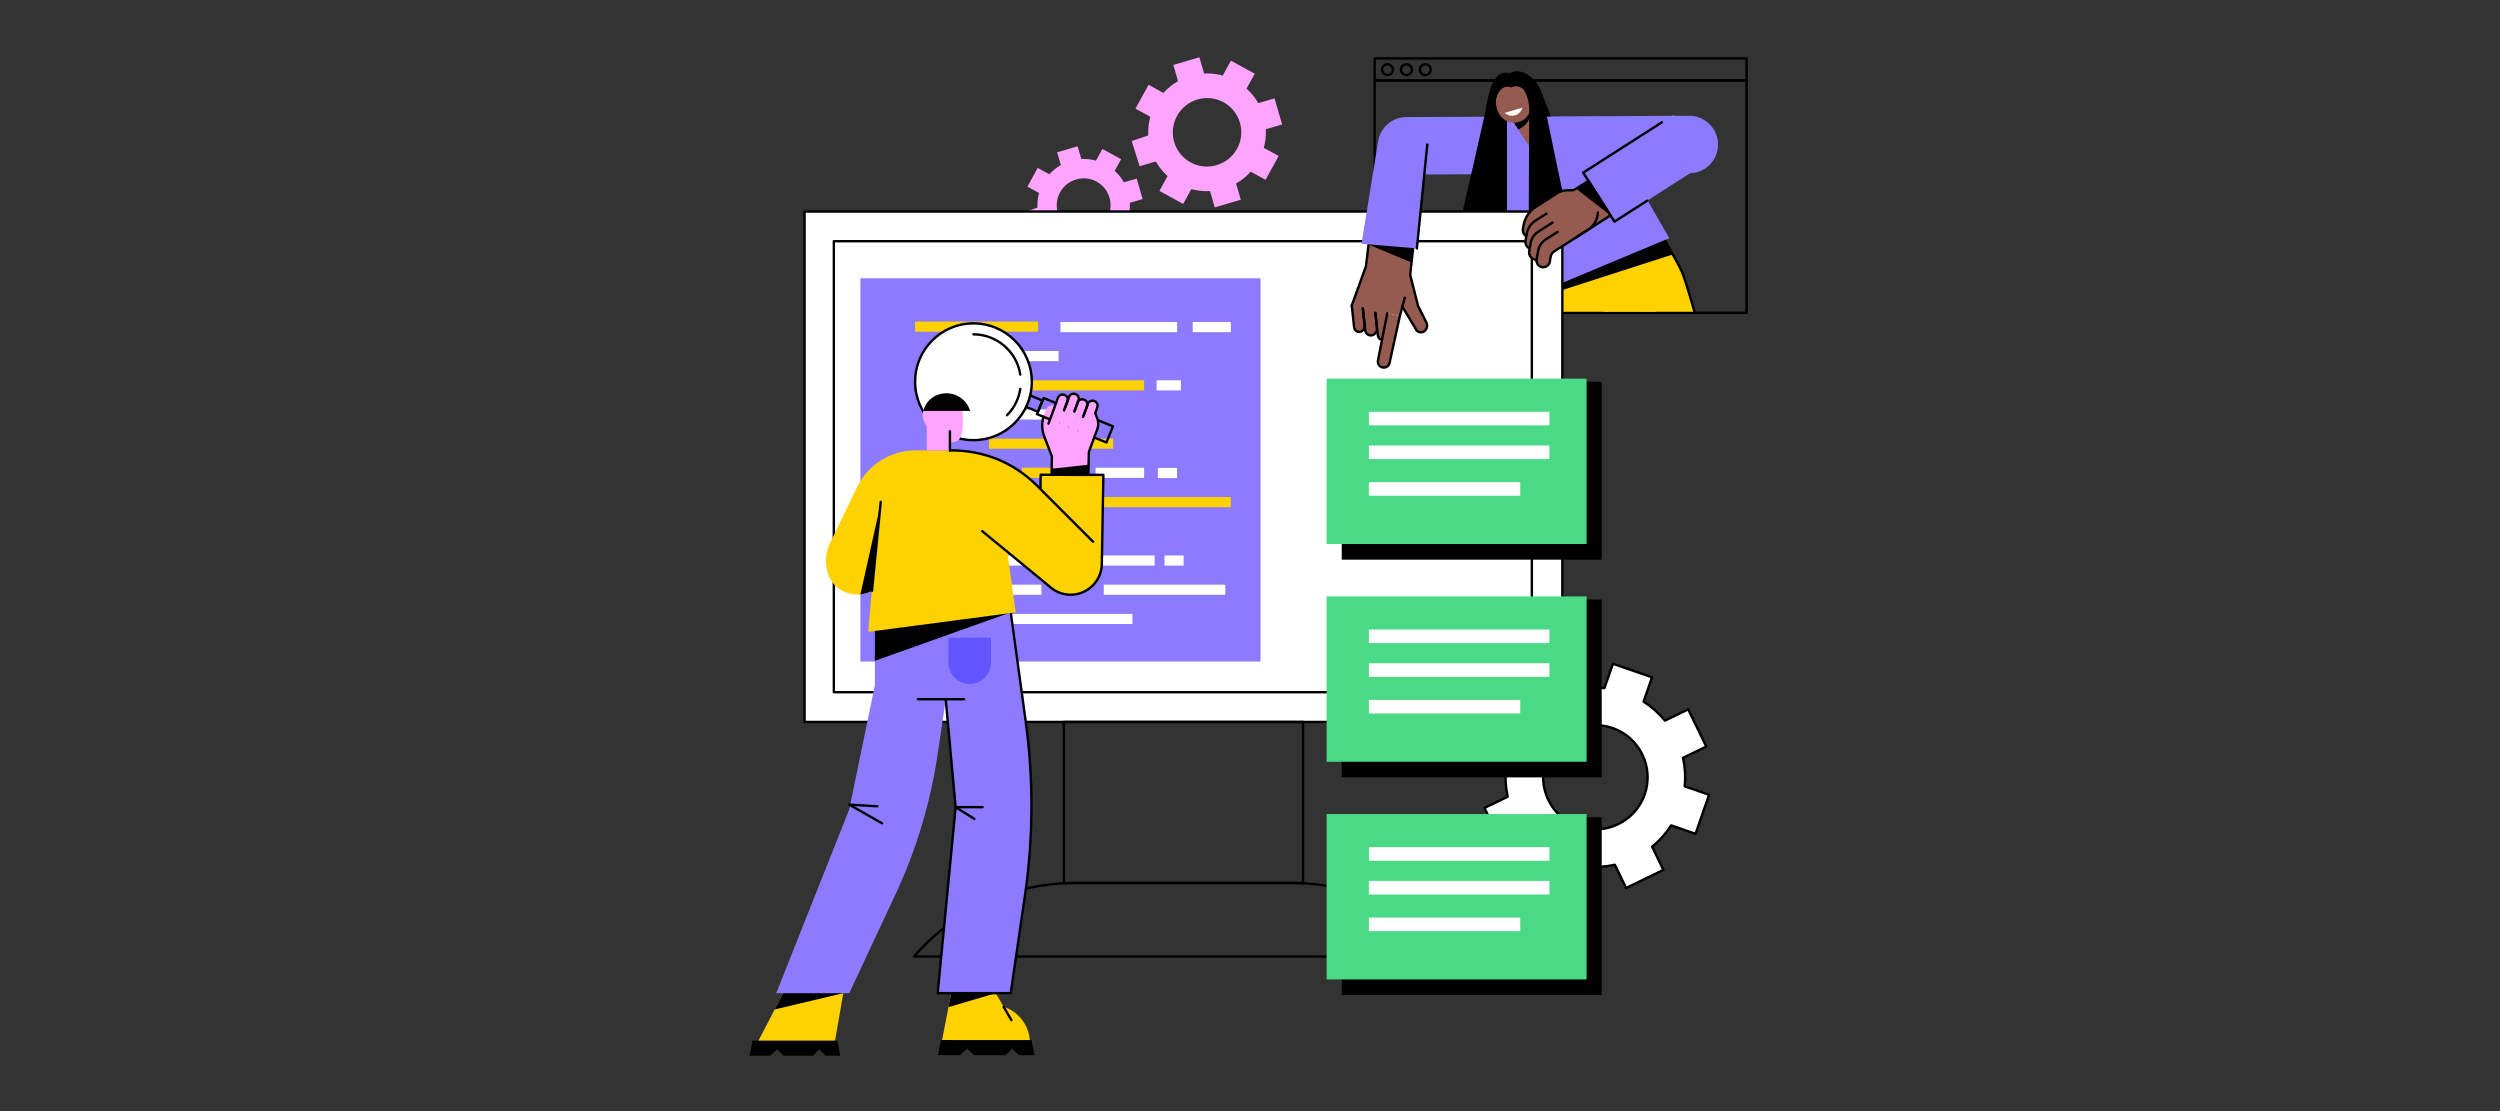 <svg xmlns="http://www.w3.org/2000/svg" xmlns:xlink="http://www.w3.org/1999/xlink" width="450" zoomAndPan="magnify" viewBox="0 0 337.5 150" height="200" preserveAspectRatio="xMidYMid meet" version="1.0"><rect x="0" y="0" width="337.5" height="150" fill="#333333" stroke="none"/><defs><clipPath id="b7e1afc561"><path d="M 152 7.719 L 174 7.719 L 174 28 L 152 28 Z M 152 7.719 " clip-rule="nonzero"/></clipPath><clipPath id="e697823e5e"><path d="M 185 7.719 L 235.977 7.719 L 235.977 12 L 185 12 Z M 185 7.719 " clip-rule="nonzero"/></clipPath><clipPath id="8f65997eb8"><path d="M 185 10 L 235.977 10 L 235.977 43 L 185 43 Z M 185 10 " clip-rule="nonzero"/></clipPath><clipPath id="989f7a7909"><path d="M 101.176 140 L 114 140 L 114 142.516 L 101.176 142.516 Z M 101.176 140 " clip-rule="nonzero"/></clipPath><clipPath id="f899e95982"><path d="M 126 140 L 140 140 L 140 142.516 L 126 142.516 Z M 126 140 " clip-rule="nonzero"/></clipPath></defs><path fill="#fda4ff" d="M 147.309 31.195 C 145.379 31.758 143.363 30.656 142.805 28.73 C 142.246 26.805 143.352 24.785 145.281 24.223 C 147.207 23.656 149.223 24.758 149.781 26.684 C 150.344 28.609 149.234 30.629 147.309 31.195 Z M 154.258 26.875 L 153.453 24.109 L 151.727 24.613 C 151.395 24.027 150.973 23.504 150.484 23.066 L 151.348 21.488 L 148.824 20.109 L 147.957 21.684 C 147.324 21.512 146.656 21.434 145.98 21.469 L 145.48 19.746 L 142.711 20.559 L 143.215 22.281 C 142.625 22.617 142.102 23.039 141.66 23.527 L 140.086 22.668 L 138.699 25.195 L 140.273 26.059 C 140.098 26.691 140.02 27.359 140.055 28.035 L 138.297 28.629 L 139.133 31.305 L 140.859 30.801 C 141.191 31.391 141.613 31.91 142.102 32.348 L 141.238 33.926 L 143.762 35.309 L 144.629 33.73 C 145.262 33.906 145.93 33.98 146.605 33.945 L 147.109 35.668 L 149.875 34.855 L 149.375 33.133 C 149.965 32.801 150.484 32.375 150.926 31.887 L 152.5 32.746 L 153.887 30.219 L 152.312 29.355 C 152.492 28.723 152.566 28.055 152.531 27.379 L 154.258 26.875 " fill-opacity="1" fill-rule="nonzero"/><g clip-path="url(#b7e1afc561)"><path fill="#fda4ff" d="M 164.242 22.297 C 161.789 23.016 159.227 21.613 158.512 19.164 C 157.801 16.715 159.211 14.145 161.664 13.426 C 164.113 12.707 166.68 14.113 167.391 16.562 C 168.105 19.012 166.695 21.578 164.242 22.297 Z M 173.086 16.801 L 172.062 13.285 L 169.867 13.926 C 169.441 13.18 168.906 12.516 168.285 11.957 L 169.387 9.949 L 166.172 8.191 L 165.07 10.199 C 164.266 9.977 163.414 9.879 162.555 9.926 L 161.918 7.734 L 158.395 8.766 L 159.035 10.957 C 158.285 11.383 157.621 11.922 157.059 12.547 L 155.055 11.449 L 153.289 14.668 L 155.293 15.762 C 155.07 16.57 154.973 17.418 155.016 18.281 L 152.781 19.039 L 153.844 22.441 L 156.039 21.797 C 156.461 22.547 157 23.207 157.621 23.77 L 156.52 25.773 L 159.73 27.531 L 160.832 25.527 C 161.641 25.746 162.488 25.844 163.352 25.797 L 163.988 27.992 L 167.508 26.961 L 166.871 24.766 C 167.621 24.34 168.285 23.801 168.848 23.18 L 170.852 24.273 L 172.617 21.059 L 170.613 19.961 C 170.836 19.156 170.934 18.305 170.891 17.445 L 173.086 16.801 " fill-opacity="1" fill-rule="nonzero"/></g><g clip-path="url(#e697823e5e)"><path fill="#000000" d="M 185.746 10.699 L 235.625 10.699 L 235.625 8.043 L 185.746 8.043 Z M 235.789 11.023 L 185.582 11.023 C 185.492 11.023 185.418 10.953 185.418 10.863 L 185.418 7.879 C 185.418 7.789 185.492 7.719 185.582 7.719 L 235.789 7.719 C 235.879 7.719 235.953 7.789 235.953 7.879 L 235.953 10.863 C 235.953 10.953 235.879 11.023 235.789 11.023 " fill-opacity="1" fill-rule="nonzero"/></g><g clip-path="url(#8f65997eb8)"><path fill="#000000" d="M 185.746 42.07 L 235.625 42.07 L 235.625 11.023 L 185.746 11.023 Z M 235.789 42.395 L 185.582 42.395 C 185.492 42.395 185.418 42.32 185.418 42.23 L 185.418 10.863 C 185.418 10.773 185.492 10.699 185.582 10.699 L 235.789 10.699 C 235.879 10.699 235.953 10.773 235.953 10.863 L 235.953 42.23 C 235.953 42.32 235.879 42.395 235.789 42.395 " fill-opacity="1" fill-rule="nonzero"/></g><path fill="#000000" d="M 187.312 8.844 C 187 8.844 186.742 9.094 186.742 9.402 C 186.742 9.711 187 9.965 187.312 9.965 C 187.629 9.965 187.887 9.711 187.887 9.402 C 187.887 9.094 187.629 8.844 187.312 8.844 Z M 187.312 10.289 C 186.82 10.289 186.418 9.891 186.418 9.402 C 186.418 8.918 186.82 8.52 187.312 8.52 C 187.809 8.52 188.211 8.918 188.211 9.402 C 188.211 9.891 187.809 10.289 187.312 10.289 " fill-opacity="1" fill-rule="nonzero"/><path fill="#000000" d="M 189.867 8.844 C 189.551 8.844 189.293 9.094 189.293 9.402 C 189.293 9.711 189.551 9.965 189.867 9.965 C 190.18 9.965 190.438 9.711 190.438 9.402 C 190.438 9.094 190.18 8.844 189.867 8.844 Z M 189.867 10.289 C 189.371 10.289 188.969 9.891 188.969 9.402 C 188.969 8.918 189.371 8.52 189.867 8.52 C 190.359 8.52 190.762 8.918 190.762 9.402 C 190.762 9.891 190.359 10.289 189.867 10.289 " fill-opacity="1" fill-rule="nonzero"/><path fill="#000000" d="M 192.418 8.844 C 192.102 8.844 191.844 9.094 191.844 9.402 C 191.844 9.711 192.102 9.965 192.418 9.965 C 192.73 9.965 192.988 9.711 192.988 9.402 C 192.988 9.094 192.73 8.844 192.418 8.844 Z M 192.418 10.289 C 191.922 10.289 191.52 9.891 191.52 9.402 C 191.52 8.918 191.922 8.52 192.418 8.52 C 192.91 8.52 193.312 8.918 193.312 9.402 C 193.312 9.891 192.91 10.289 192.418 10.289 " fill-opacity="1" fill-rule="nonzero"/><path fill="#fed101" d="M 214.496 35.051 L 216.469 42.078 L 228.801 42.082 L 227.32 37.176 L 227.324 37.176 L 223.832 30.852 L 214.496 35.051 " fill-opacity="1" fill-rule="nonzero"/><path fill="#000000" d="M 228.801 42.395 C 228.73 42.395 228.664 42.348 228.645 42.273 C 228.633 42.23 227.363 37.789 226.914 36.77 C 226.246 35.266 223.719 30.98 223.691 30.938 C 223.645 30.859 223.672 30.758 223.75 30.715 C 223.828 30.668 223.926 30.691 223.973 30.77 C 224.074 30.949 226.539 35.117 227.211 36.637 C 227.672 37.676 228.906 42.004 228.957 42.188 C 228.984 42.273 228.934 42.363 228.848 42.387 C 228.832 42.391 228.816 42.395 228.801 42.395 " fill-opacity="1" fill-rule="nonzero"/><path fill="#fed101" d="M 223.602 42.082 L 220.277 32.621 L 210.914 36.285 L 210.953 42.082 L 223.602 42.082 " fill-opacity="1" fill-rule="nonzero"/><path fill="#020202" d="M 210.914 39.156 L 225.836 34.348 L 223.91 30.949 L 210.078 36.562 L 210.914 39.156 " fill-opacity="1" fill-rule="nonzero"/><path fill="#8c7bff" d="M 228.039 15.629 L 189.859 15.805 C 187.719 15.816 185.988 17.562 186 19.707 C 186.008 21.848 187.75 23.578 189.895 23.566 L 199.766 23.523 L 209.508 38.77 L 225.352 32.152 L 220.328 23.426 L 228.07 23.391 C 230.211 23.379 231.941 21.633 231.934 19.492 C 231.922 17.348 230.18 15.621 228.039 15.629 " fill-opacity="1" fill-rule="nonzero"/><path fill="#000000" d="M 200.891 28.492 L 203.445 28.492 L 203.445 14.371 L 201.398 12.309 L 200.891 28.492 " fill-opacity="1" fill-rule="nonzero"/><path fill="#955b50" d="M 208.199 17.145 L 206.52 19.898 L 203.656 15.418 L 206.098 13.855 L 208.199 17.145 " fill-opacity="1" fill-rule="nonzero"/><path fill="#000000" d="M 206.691 14.781 L 206.098 13.855 L 203.656 15.418 L 204.961 17.465 C 205.211 17.367 205.688 17.141 206.086 16.652 C 206.707 15.887 206.699 15.02 206.691 14.781 " fill-opacity="1" fill-rule="nonzero"/><path fill="#955b50" d="M 206.289 12.457 C 207.082 13.695 206.801 15.52 205.539 16.258 C 204.391 16.93 202.891 16.48 202.258 15.152 C 201.668 13.914 201.926 12.371 202.973 11.652 C 204.07 10.898 205.496 11.215 206.289 12.457 " fill-opacity="1" fill-rule="nonzero"/><path fill="#ffffff" d="M 205.527 14.535 C 205.449 14.828 205.277 15.102 205.02 15.309 C 204.445 15.766 203.637 15.719 203.113 15.238 L 205.527 14.535 " fill-opacity="1" fill-rule="nonzero"/><path fill="#000000" d="M 203.984 11.812 C 203.984 11.812 200.242 9.793 201.984 23.105 L 202.758 28.551 L 197.453 28.551 C 197.453 28.551 200.199 16.664 200.398 15.676 C 200.969 12.871 201.266 9.305 203.789 9.879 L 203.984 11.812 " fill-opacity="1" fill-rule="nonzero"/><path fill="#000000" d="M 206.379 28.551 L 211.5 28.551 C 211.5 28.551 208.551 14.52 208.352 13.379 C 208.16 12.277 207.594 11.141 206.703 10.418 C 206.207 10.016 205.051 9.199 203.789 9.879 L 203.984 11.812 C 203.984 11.812 204.824 11.297 205.641 12.043 C 206.582 13.289 206.445 15.176 206.445 15.176 L 206.379 28.551 " fill-opacity="1" fill-rule="nonzero"/><path fill="#000000" d="M 208.152 12.594 L 209.371 15.715 L 208.453 15.73 L 208.152 12.594 " fill-opacity="1" fill-rule="nonzero"/><path fill="#ffffff" d="M 210.918 97.461 L 108.613 97.461 L 108.613 28.551 L 210.918 28.551 L 210.918 97.461 " fill-opacity="1" fill-rule="nonzero"/><path fill="#000000" d="M 108.777 97.297 L 210.754 97.297 L 210.754 28.715 L 108.777 28.715 Z M 210.914 97.621 L 108.613 97.621 C 108.523 97.621 108.449 97.551 108.449 97.461 L 108.449 28.551 C 108.449 28.461 108.523 28.391 108.613 28.391 L 210.914 28.391 C 211.008 28.391 211.078 28.461 211.078 28.551 L 211.078 97.461 C 211.078 97.551 211.008 97.621 210.914 97.621 " fill-opacity="1" fill-rule="nonzero"/><path fill="#ffffff" d="M 112.57 32.566 L 112.57 93.445 L 206.797 93.445 L 206.797 32.566 L 112.57 32.566 " fill-opacity="1" fill-rule="nonzero"/><path fill="#000000" d="M 112.73 93.285 L 206.637 93.285 L 206.637 32.727 L 112.73 32.727 Z M 206.797 93.609 L 112.57 93.609 C 112.48 93.609 112.406 93.535 112.406 93.445 L 112.406 32.566 C 112.406 32.477 112.48 32.402 112.57 32.402 L 206.797 32.402 C 206.887 32.402 206.961 32.477 206.961 32.566 L 206.961 93.445 C 206.961 93.535 206.887 93.609 206.797 93.609 " fill-opacity="1" fill-rule="nonzero"/><path fill="#000000" d="M 143.785 119.047 L 175.746 119.047 L 175.746 97.621 L 143.785 97.621 Z M 175.91 119.371 L 143.621 119.371 C 143.531 119.371 143.457 119.297 143.457 119.207 L 143.457 97.461 C 143.457 97.371 143.531 97.297 143.621 97.297 L 175.91 97.297 C 176 97.297 176.07 97.371 176.07 97.461 L 176.07 119.207 C 176.07 119.297 176 119.371 175.91 119.371 " fill-opacity="1" fill-rule="nonzero"/><path fill="#000000" d="M 123.75 128.965 L 195.781 128.965 L 195.242 128.387 C 189.93 122.656 182.398 119.371 174.586 119.371 L 144.941 119.371 C 137.129 119.371 129.602 122.656 124.285 128.387 Z M 196.152 129.289 L 123.375 129.289 C 123.312 129.289 123.254 129.254 123.227 129.195 C 123.199 129.133 123.211 129.066 123.258 129.016 L 124.047 128.164 C 129.422 122.367 137.039 119.047 144.941 119.047 L 174.586 119.047 C 182.488 119.047 190.105 122.367 195.48 128.164 L 196.273 129.016 C 196.316 129.066 196.328 129.133 196.301 129.195 C 196.277 129.254 196.219 129.289 196.152 129.289 " fill-opacity="1" fill-rule="nonzero"/><path fill="#8c7bff" d="M 170.172 89.309 L 170.172 37.57 L 116.152 37.57 L 116.152 89.309 L 170.172 89.309 " fill-opacity="1" fill-rule="nonzero"/><path fill="#ffffff" d="M 145.988 56.641 L 127.164 56.641 L 127.164 55.273 L 145.988 55.273 L 145.988 56.641 " fill-opacity="1" fill-rule="nonzero"/><path fill="#ffffff" d="M 135.883 48.754 L 127.164 48.754 L 127.164 47.387 L 135.883 47.387 L 135.883 48.754 " fill-opacity="1" fill-rule="nonzero"/><path fill="#ffffff" d="M 142.902 48.754 L 137.684 48.754 L 137.684 47.387 L 142.902 47.387 L 142.902 48.754 " fill-opacity="1" fill-rule="nonzero"/><path fill="#fed101" d="M 137.27 72.41 L 130.027 72.41 L 130.027 71.047 L 137.27 71.047 L 137.27 72.41 " fill-opacity="1" fill-rule="nonzero"/><path fill="#fed101" d="M 131.344 84.238 L 122.246 84.238 L 122.246 82.875 L 131.344 82.875 L 131.344 84.238 " fill-opacity="1" fill-rule="nonzero"/><path fill="#ffffff" d="M 152.875 84.238 L 132.875 84.238 L 132.875 82.875 L 152.875 82.875 L 152.875 84.238 " fill-opacity="1" fill-rule="nonzero"/><path fill="#fed101" d="M 166.164 68.469 L 148.367 68.469 L 148.367 67.102 L 166.164 67.102 L 166.164 68.469 " fill-opacity="1" fill-rule="nonzero"/><path fill="#ffffff" d="M 142.902 68.469 L 133.285 68.469 L 133.285 67.102 L 142.902 67.102 L 142.902 68.469 " fill-opacity="1" fill-rule="nonzero"/><path fill="#fed101" d="M 146.836 68.469 L 144.25 68.469 L 144.25 67.102 L 146.836 67.102 L 146.836 68.469 " fill-opacity="1" fill-rule="nonzero"/><path fill="#fed101" d="M 133.992 76.355 L 126.527 76.355 L 126.527 74.988 L 133.992 74.988 L 133.992 76.355 " fill-opacity="1" fill-rule="nonzero"/><path fill="#ffffff" d="M 155.875 76.355 L 147.414 76.355 L 147.414 74.988 L 155.875 74.988 L 155.875 76.355 " fill-opacity="1" fill-rule="nonzero"/><path fill="#ffffff" d="M 146.656 76.355 L 135.406 76.355 L 135.406 74.988 L 146.656 74.988 L 146.656 76.355 " fill-opacity="1" fill-rule="nonzero"/><path fill="#ffffff" d="M 159.793 76.355 L 157.211 76.355 L 157.211 74.988 L 159.793 74.988 L 159.793 76.355 " fill-opacity="1" fill-rule="nonzero"/><path fill="#ffffff" d="M 136.73 64.512 L 129.84 64.512 L 129.84 63.145 L 136.73 63.145 L 136.73 64.512 " fill-opacity="1" fill-rule="nonzero"/><path fill="#fed101" d="M 146.391 64.512 L 137.945 64.512 L 137.945 63.145 L 146.391 63.145 L 146.391 64.512 " fill-opacity="1" fill-rule="nonzero"/><path fill="#ffffff" d="M 154.457 64.512 L 147.906 64.512 L 147.906 63.145 L 154.457 63.145 L 154.457 64.512 " fill-opacity="1" fill-rule="nonzero"/><path fill="#ffffff" d="M 158.898 64.539 L 156.312 64.539 L 156.312 63.172 L 158.898 63.172 L 158.898 64.539 " fill-opacity="1" fill-rule="nonzero"/><path fill="#fed101" d="M 150.27 60.582 L 133.516 60.582 L 133.516 59.215 L 150.27 59.215 L 150.27 60.582 " fill-opacity="1" fill-rule="nonzero"/><path fill="#fed101" d="M 140.148 44.777 L 123.535 44.777 L 123.535 43.41 L 140.148 43.41 L 140.148 44.777 " fill-opacity="1" fill-rule="nonzero"/><path fill="#ffffff" d="M 158.914 44.844 L 143.16 44.844 L 143.16 43.477 L 158.914 43.477 L 158.914 44.844 " fill-opacity="1" fill-rule="nonzero"/><path fill="#ffffff" d="M 166.164 44.844 L 161.016 44.844 L 161.016 43.477 L 166.164 43.477 L 166.164 44.844 " fill-opacity="1" fill-rule="nonzero"/><path fill="#ffffff" d="M 165.414 80.297 L 149.008 80.297 L 149.008 78.93 L 165.414 78.93 L 165.414 80.297 " fill-opacity="1" fill-rule="nonzero"/><path fill="#ffffff" d="M 140.59 80.297 L 130.211 80.297 L 130.211 78.93 L 140.59 78.93 L 140.59 80.297 " fill-opacity="1" fill-rule="nonzero"/><path fill="#ffffff" d="M 159.43 52.707 L 156.145 52.707 L 156.145 51.34 L 159.43 51.34 L 159.43 52.707 " fill-opacity="1" fill-rule="nonzero"/><path fill="#fed101" d="M 133.734 52.684 L 125.484 52.684 L 125.484 51.32 L 133.734 51.32 L 133.734 52.684 " fill-opacity="1" fill-rule="nonzero"/><path fill="#fed101" d="M 154.457 52.707 L 135.883 52.707 L 135.883 51.34 L 154.457 51.34 L 154.457 52.707 " fill-opacity="1" fill-rule="nonzero"/><path fill="#955b50" d="M 187.234 41.598 L 185.637 41.879 L 185.992 45.137 C 186.043 45.617 186.441 45.945 186.883 45.867 C 187.324 45.789 187.641 45.34 187.59 44.859 L 187.234 41.598 " fill-opacity="1" fill-rule="nonzero"/><path fill="#955b50" d="M 185.539 41.004 L 183.941 41.285 L 184.293 44.543 C 184.344 45.023 184.746 45.352 185.188 45.273 C 185.629 45.195 185.945 44.746 185.891 44.266 L 185.539 41.004 " fill-opacity="1" fill-rule="nonzero"/><path fill="#955b50" d="M 183.914 40.988 L 182.484 41.238 L 182.801 44.148 C 182.848 44.578 183.203 44.867 183.598 44.801 C 183.992 44.73 184.273 44.328 184.227 43.898 L 183.914 40.988 " fill-opacity="1" fill-rule="nonzero"/><path fill="#955b50" d="M 188.984 42.664 L 187.418 42.316 L 186.027 48.648 C 185.93 49.078 186.203 49.508 186.637 49.602 C 187.066 49.699 187.496 49.426 187.59 48.992 L 188.984 42.664 " fill-opacity="1" fill-rule="nonzero"/><path fill="#955b50" d="M 190.449 37.203 L 188.25 39.629 L 191.145 44.438 C 191.355 44.855 191.84 44.996 192.234 44.75 C 192.625 44.5 192.773 43.961 192.562 43.543 L 191.426 41.27 L 190.449 37.203 " fill-opacity="1" fill-rule="nonzero"/><path fill="#955b50" d="M 190.375 37.086 L 190.93 31.785 L 184.957 31.25 L 184.402 35.957 L 182.488 41.227 L 188.98 42.664 L 190.375 37.086 " fill-opacity="1" fill-rule="nonzero"/><path fill="#020202" d="M 190.93 31.785 L 184.957 31.25 L 184.676 32.984 L 190.559 35.445 L 190.93 31.785 " fill-opacity="1" fill-rule="nonzero"/><path fill="#000000" d="M 186.5 46 C 186.492 46 186.484 46 186.477 45.996 C 185.91 45.906 185.852 45.34 185.832 45.152 L 185.512 42.246 C 185.5 42.16 185.566 42.078 185.656 42.07 C 185.746 42.059 185.824 42.125 185.832 42.211 L 186.156 45.117 C 186.203 45.562 186.363 45.648 186.527 45.676 C 186.617 45.691 186.676 45.777 186.664 45.863 C 186.648 45.945 186.578 46 186.5 46 " fill-opacity="1" fill-rule="nonzero"/><path fill="#000000" d="M 185.059 45.445 C 184.863 45.445 184.68 45.383 184.52 45.266 C 184.305 45.102 184.164 44.848 184.133 44.562 L 183.82 41.656 C 183.812 41.566 183.875 41.488 183.965 41.477 C 184.055 41.469 184.133 41.531 184.145 41.621 L 184.453 44.527 C 184.477 44.723 184.57 44.898 184.715 45.004 C 184.844 45.102 185 45.141 185.16 45.113 C 185.516 45.051 185.773 44.68 185.73 44.281 L 185.512 42.25 C 185.5 42.16 185.566 42.078 185.652 42.07 C 185.742 42.059 185.824 42.125 185.832 42.215 L 186.055 44.246 C 186.113 44.809 185.738 45.344 185.215 45.434 C 185.16 45.441 185.109 45.445 185.059 45.445 " fill-opacity="1" fill-rule="nonzero"/><path fill="#000000" d="M 183.484 44.973 C 183.309 44.973 183.137 44.914 182.992 44.805 C 182.797 44.656 182.668 44.426 182.641 44.164 L 182.324 41.254 C 182.316 41.164 182.379 41.086 182.469 41.074 C 182.555 41.066 182.637 41.129 182.648 41.219 L 182.961 44.129 C 182.98 44.301 183.062 44.453 183.188 44.547 C 183.301 44.629 183.434 44.664 183.57 44.641 C 183.883 44.586 184.105 44.262 184.066 43.918 L 183.82 41.656 C 183.812 41.566 183.879 41.488 183.965 41.477 C 184.055 41.469 184.137 41.531 184.145 41.621 L 184.391 43.883 C 184.445 44.395 184.102 44.875 183.625 44.961 C 183.578 44.969 183.531 44.973 183.484 44.973 " fill-opacity="1" fill-rule="nonzero"/><path fill="#000000" d="M 186.809 49.785 C 186.738 49.785 186.668 49.777 186.602 49.762 C 186.352 49.707 186.133 49.555 185.996 49.34 C 185.859 49.121 185.812 48.863 185.867 48.613 L 187.125 42.258 C 187.141 42.168 187.227 42.113 187.312 42.129 C 187.402 42.145 187.461 42.23 187.441 42.32 L 186.184 48.68 C 186.148 48.852 186.18 49.02 186.27 49.164 C 186.363 49.309 186.504 49.406 186.672 49.441 C 187.016 49.52 187.355 49.301 187.43 48.957 L 188.824 42.629 C 188.844 42.539 188.93 42.484 189.016 42.504 C 189.105 42.523 189.16 42.609 189.141 42.695 L 187.75 49.027 C 187.648 49.477 187.25 49.785 186.809 49.785 " fill-opacity="1" fill-rule="nonzero"/><path fill="#000000" d="M 191.824 45.031 C 191.742 45.031 191.66 45.023 191.582 45 C 191.328 44.93 191.125 44.754 191 44.508 L 189.18 41.488 C 189.137 41.41 189.16 41.312 189.238 41.266 C 189.312 41.219 189.414 41.242 189.461 41.32 L 191.285 44.352 C 191.371 44.527 191.508 44.641 191.668 44.688 C 191.828 44.73 192 44.703 192.148 44.609 C 192.469 44.406 192.594 43.961 192.418 43.617 L 191.281 41.344 C 191.277 41.332 191.273 41.32 191.27 41.309 L 190.215 37.125 C 190.211 37.105 190.211 37.086 190.215 37.066 L 190.707 32.68 C 190.719 32.594 190.797 32.527 190.887 32.539 C 190.977 32.547 191.043 32.629 191.031 32.719 L 190.539 37.074 L 191.582 41.211 L 192.711 43.469 C 192.957 43.961 192.781 44.594 192.32 44.887 C 192.164 44.984 191.996 45.031 191.824 45.031 " fill-opacity="1" fill-rule="nonzero"/><path fill="#000000" d="M 188.98 42.824 C 188.969 42.824 188.953 42.824 188.941 42.82 C 188.852 42.797 188.801 42.707 188.824 42.621 L 189.488 40.152 C 189.512 40.066 189.602 40.016 189.688 40.039 C 189.773 40.062 189.824 40.152 189.801 40.238 L 189.137 42.703 C 189.117 42.777 189.055 42.824 188.98 42.824 " fill-opacity="1" fill-rule="nonzero"/><path fill="#000000" d="M 182.488 41.391 C 182.469 41.391 182.449 41.387 182.434 41.383 C 182.348 41.352 182.305 41.258 182.336 41.172 L 184.242 35.918 L 184.699 32.148 C 184.711 32.059 184.789 31.996 184.879 32.008 C 184.969 32.02 185.031 32.102 185.023 32.188 L 184.562 35.977 C 184.559 35.988 184.555 36 184.555 36.012 L 182.641 41.285 C 182.617 41.348 182.555 41.391 182.488 41.391 " fill-opacity="1" fill-rule="nonzero"/><path fill="#8c7bff" d="M 183.805 32.914 L 191.277 33.531 L 192.684 19.512 L 186.035 19.152 L 183.805 32.914 " fill-opacity="1" fill-rule="nonzero"/><path fill="#000000" d="M 191.281 33.695 C 191.273 33.695 191.27 33.695 191.262 33.691 C 191.176 33.684 191.109 33.605 191.117 33.516 L 192.523 19.496 C 192.531 19.406 192.613 19.344 192.703 19.352 C 192.789 19.359 192.855 19.438 192.848 19.527 L 191.441 33.547 C 191.434 33.633 191.363 33.695 191.281 33.695 " fill-opacity="1" fill-rule="nonzero"/><path fill="#8c7bff" d="M 230.117 22.133 L 217.949 29.918 L 213.73 23.309 L 225.895 15.523 L 230.117 22.133 " fill-opacity="1" fill-rule="nonzero"/><path fill="#000000" d="M 217.949 30.078 C 217.938 30.078 217.926 30.078 217.914 30.074 C 217.875 30.066 217.836 30.039 217.812 30.004 L 213.59 23.398 C 213.543 23.32 213.566 23.223 213.641 23.172 L 224.258 16.379 C 224.332 16.332 224.434 16.352 224.48 16.43 C 224.531 16.504 224.508 16.605 224.434 16.652 L 213.953 23.359 L 218 29.691 L 222.277 26.957 C 222.352 26.906 222.453 26.93 222.5 27.004 C 222.551 27.082 222.527 27.184 222.453 27.23 L 218.039 30.055 C 218.012 30.07 217.98 30.078 217.949 30.078 " fill-opacity="1" fill-rule="nonzero"/><path fill="#955b50" d="M 212.637 25.562 C 212.113 25.902 211.344 25.371 210.16 26.129 L 207.301 27.957 C 206.453 28.5 205.871 29.371 205.691 30.363 L 205.598 30.883 C 205.527 31.281 205.711 31.68 206.043 31.891 L 206.051 31.891 L 205.945 32.473 C 205.867 32.918 206.098 33.359 206.504 33.547 L 206.441 33.895 C 206.359 34.359 206.613 34.816 207.051 34.988 L 207.43 35.141 C 207.418 35.516 207.641 35.867 208 36.012 C 208.539 36.223 209.137 35.883 209.23 35.312 L 209.332 34.68 C 209.383 34.375 209.559 34.105 209.816 33.941 L 212.816 32.023 L 214.395 31.012 L 217.414 29.082 L 214.434 24.414 L 212.637 25.562 " fill-opacity="1" fill-rule="nonzero"/><path fill="#020202" d="M 212.773 25.477 L 217.414 29.082 L 214.434 24.414 L 212.773 25.477 " fill-opacity="1" fill-rule="nonzero"/><path fill="#000000" d="M 206.504 33.707 C 206.48 33.707 206.461 33.703 206.438 33.695 C 205.961 33.477 205.691 32.961 205.785 32.445 L 205.949 31.531 C 206.09 30.75 206.555 30.059 207.223 29.633 L 208.688 28.695 C 208.762 28.645 208.863 28.668 208.91 28.742 C 208.957 28.82 208.938 28.922 208.863 28.969 L 207.395 29.906 C 206.805 30.285 206.395 30.898 206.27 31.59 L 206.105 32.504 C 206.039 32.875 206.23 33.242 206.574 33.398 C 206.656 33.438 206.691 33.531 206.652 33.613 C 206.625 33.672 206.566 33.707 206.504 33.707 " fill-opacity="1" fill-rule="nonzero"/><path fill="#000000" d="M 207.434 35.301 C 207.414 35.301 207.395 35.301 207.375 35.293 L 206.988 35.141 C 206.484 34.938 206.188 34.402 206.285 33.867 L 206.48 32.77 C 206.602 32.105 206.996 31.516 207.562 31.152 L 209.488 29.918 C 209.562 29.871 209.664 29.895 209.715 29.969 C 209.762 30.043 209.738 30.145 209.664 30.191 L 207.738 31.426 C 207.246 31.742 206.902 32.25 206.801 32.824 L 206.602 33.926 C 206.535 34.309 206.746 34.691 207.109 34.836 L 207.496 34.988 C 207.578 35.023 207.617 35.117 207.586 35.199 C 207.559 35.262 207.5 35.301 207.434 35.301 " fill-opacity="1" fill-rule="nonzero"/><path fill="#000000" d="M 212.816 32.188 C 212.762 32.188 212.711 32.16 212.676 32.109 C 212.629 32.035 212.652 31.934 212.727 31.887 L 217.191 29.031 L 214.387 24.641 L 212.727 25.703 C 212.473 25.863 212.184 25.855 211.879 25.852 C 211.426 25.844 210.918 25.836 210.246 26.266 L 207.391 28.094 C 206.582 28.609 206.023 29.449 205.852 30.391 L 205.758 30.91 C 205.699 31.242 205.844 31.574 206.129 31.754 C 206.207 31.801 206.23 31.902 206.18 31.977 C 206.133 32.055 206.031 32.078 205.957 32.027 C 205.559 31.777 205.355 31.316 205.438 30.852 L 205.531 30.336 C 205.719 29.301 206.332 28.387 207.215 27.82 L 210.07 25.992 C 210.824 25.512 211.438 25.52 211.883 25.527 C 212.16 25.531 212.383 25.535 212.551 25.426 L 214.484 24.191 L 217.641 29.129 L 212.902 32.16 C 212.875 32.176 212.844 32.188 212.816 32.188 " fill-opacity="1" fill-rule="nonzero"/><path fill="#000000" d="M 208.336 36.238 C 208.203 36.238 208.066 36.211 207.941 36.16 C 207.469 35.973 207.191 35.477 207.281 34.977 L 207.488 33.832 C 207.609 33.156 208.012 32.559 208.59 32.188 L 210.191 31.164 C 210.266 31.113 210.367 31.137 210.414 31.211 C 210.465 31.289 210.441 31.391 210.367 31.438 L 208.762 32.465 C 208.262 32.785 207.914 33.305 207.809 33.891 L 207.602 35.035 C 207.539 35.383 207.73 35.727 208.059 35.859 C 208.27 35.941 208.504 35.926 208.703 35.816 C 208.898 35.703 209.031 35.512 209.066 35.285 L 209.172 34.652 C 209.23 34.305 209.434 33.996 209.73 33.805 L 214.309 30.875 C 215.059 30.395 215.52 29.574 215.547 28.684 C 215.547 28.594 215.625 28.523 215.711 28.523 C 215.801 28.527 215.875 28.602 215.871 28.691 C 215.844 29.691 215.324 30.609 214.48 31.148 L 209.906 34.078 C 209.684 34.219 209.535 34.445 209.492 34.703 L 209.391 35.34 C 209.336 35.66 209.145 35.938 208.859 36.098 C 208.699 36.191 208.516 36.238 208.336 36.238 " fill-opacity="1" fill-rule="nonzero"/><path fill="#ffffff" d="M 213.062 111.582 C 209.383 110.305 207.434 106.297 208.711 102.625 C 209.988 98.949 214.008 97.008 217.684 98.281 C 221.367 99.555 223.312 103.566 222.035 107.238 C 220.758 110.91 216.742 112.855 213.062 111.582 Z M 228.895 112.566 L 230.727 107.293 L 227.434 106.152 C 227.57 104.848 227.488 103.551 227.207 102.305 L 230.344 100.789 L 227.906 95.766 L 224.77 97.281 C 223.961 96.293 222.992 95.426 221.883 94.723 L 223.023 91.434 L 217.742 89.605 L 216.598 92.891 C 215.289 92.758 213.992 92.84 212.746 93.117 L 211.223 89.988 L 206.191 92.422 L 207.711 95.555 C 206.723 96.359 205.852 97.328 205.145 98.434 L 201.699 97.402 L 200.02 102.566 L 203.312 103.707 C 203.18 105.012 203.262 106.309 203.539 107.555 L 200.402 109.074 L 202.844 114.098 L 205.98 112.578 C 206.785 113.566 207.754 114.438 208.863 115.141 L 207.723 118.426 L 213.008 120.258 L 214.148 116.969 C 215.457 117.102 216.758 117.02 218.004 116.742 L 219.523 119.875 L 224.559 117.438 L 223.035 114.309 C 224.027 113.5 224.898 112.535 225.602 111.426 L 228.895 112.566 " fill-opacity="1" fill-rule="nonzero"/><path fill="#000000" d="M 215.379 98.055 C 212.527 98.055 209.852 99.84 208.863 102.676 C 208.262 104.41 208.371 106.273 209.172 107.922 C 209.973 109.578 211.375 110.824 213.117 111.426 C 216.703 112.668 220.637 110.766 221.883 107.184 C 222.484 105.453 222.379 103.59 221.578 101.938 C 220.773 100.281 219.375 99.039 217.633 98.434 C 216.887 98.176 216.129 98.055 215.379 98.055 Z M 215.367 112.133 C 214.586 112.133 213.789 112.004 213.008 111.734 C 211.188 111.102 209.719 109.801 208.879 108.066 C 208.043 106.336 207.926 104.387 208.559 102.57 C 209.859 98.816 213.98 96.824 217.738 98.129 C 219.562 98.758 221.027 100.062 221.867 101.797 C 222.707 103.523 222.82 105.477 222.191 107.293 C 221.156 110.266 218.355 112.133 215.367 112.133 Z M 207.93 118.324 L 212.906 120.051 L 213.996 116.918 C 214.02 116.844 214.09 116.801 214.164 116.809 C 215.438 116.938 216.715 116.863 217.969 116.582 C 218.043 116.566 218.117 116.602 218.152 116.672 L 219.602 119.656 L 224.34 117.363 L 222.891 114.379 C 222.855 114.309 222.875 114.227 222.934 114.18 C 223.93 113.371 224.781 112.414 225.465 111.34 C 225.508 111.277 225.586 111.25 225.656 111.273 L 228.797 112.359 L 230.52 107.395 L 227.383 106.309 C 227.312 106.281 227.266 106.211 227.273 106.137 C 227.406 104.867 227.328 103.59 227.051 102.34 C 227.031 102.27 227.07 102.191 227.137 102.16 L 230.129 100.711 L 227.832 95.98 L 224.84 97.43 C 224.773 97.461 224.688 97.445 224.645 97.387 C 223.832 96.395 222.875 95.543 221.797 94.859 C 221.73 94.82 221.703 94.738 221.73 94.668 L 222.816 91.535 L 217.844 89.812 L 216.754 92.945 C 216.727 93.016 216.656 93.059 216.582 93.055 C 215.309 92.922 214.031 93 212.781 93.277 C 212.707 93.293 212.629 93.258 212.598 93.191 L 211.148 90.203 L 206.406 92.5 L 207.859 95.484 C 207.891 95.551 207.871 95.633 207.812 95.68 C 206.82 96.488 205.969 97.445 205.281 98.52 C 205.242 98.582 205.168 98.609 205.098 98.59 L 201.805 97.602 L 200.223 102.465 L 203.363 103.555 C 203.438 103.578 203.48 103.648 203.473 103.723 C 203.344 104.992 203.418 106.27 203.699 107.52 C 203.715 107.594 203.68 107.668 203.609 107.703 L 200.621 109.148 L 202.918 113.879 L 205.91 112.43 C 205.977 112.398 206.059 112.418 206.105 112.477 C 206.914 113.469 207.871 114.316 208.953 115.004 C 209.016 115.043 209.043 115.121 209.02 115.191 Z M 213.008 120.418 C 212.988 120.418 212.969 120.414 212.953 120.41 L 207.668 118.582 C 207.629 118.566 207.594 118.535 207.574 118.496 C 207.559 118.457 207.555 118.414 207.57 118.375 L 208.672 115.207 C 207.641 114.539 206.723 113.723 205.934 112.781 L 202.914 114.242 C 202.832 114.281 202.734 114.246 202.695 114.168 L 200.258 109.145 C 200.238 109.105 200.234 109.062 200.25 109.02 C 200.262 108.98 200.293 108.945 200.332 108.926 L 203.355 107.465 C 203.098 106.266 203.027 105.039 203.137 103.82 L 199.965 102.723 C 199.883 102.691 199.836 102.602 199.863 102.516 L 201.547 97.352 C 201.574 97.266 201.66 97.219 201.746 97.246 L 205.074 98.242 C 205.742 97.215 206.562 96.297 207.508 95.512 L 206.043 92.492 C 206.027 92.453 206.023 92.41 206.039 92.371 C 206.051 92.328 206.082 92.293 206.121 92.277 L 211.152 89.84 C 211.234 89.801 211.328 89.836 211.371 89.918 L 212.836 92.934 C 214.039 92.68 215.266 92.605 216.488 92.719 L 217.59 89.551 C 217.617 89.469 217.711 89.422 217.793 89.453 L 223.078 91.281 C 223.121 91.297 223.152 91.324 223.172 91.363 C 223.191 91.402 223.191 91.449 223.18 91.488 L 222.078 94.652 C 223.105 95.32 224.027 96.137 224.812 97.082 L 227.836 95.617 C 227.918 95.578 228.012 95.613 228.051 95.695 L 230.492 100.715 C 230.512 100.754 230.516 100.801 230.5 100.84 C 230.484 100.883 230.457 100.914 230.418 100.934 L 227.395 102.398 C 227.648 103.598 227.723 104.82 227.609 106.043 L 230.781 107.141 C 230.824 107.156 230.855 107.184 230.875 107.223 C 230.895 107.262 230.895 107.309 230.883 107.348 L 229.051 112.621 C 229.02 112.707 228.926 112.75 228.844 112.723 L 225.672 111.621 C 225 112.648 224.184 113.566 223.238 114.352 L 224.703 117.367 C 224.723 117.406 224.727 117.449 224.711 117.492 C 224.695 117.531 224.668 117.566 224.629 117.586 L 219.594 120.02 C 219.516 120.059 219.418 120.023 219.379 119.945 L 217.914 116.93 C 216.711 117.184 215.48 117.254 214.262 117.145 L 213.16 120.309 C 213.137 120.375 213.074 120.418 213.008 120.418 " fill-opacity="1" fill-rule="nonzero"/><path fill="#fed101" d="M 112.699 140.676 L 102.297 140.676 L 106.871 131.875 L 114.223 131.875 L 112.699 140.676 " fill-opacity="1" fill-rule="nonzero"/><path fill="#000000" d="M 113.844 134.078 L 104.582 136.277 L 106.871 131.875 L 114.223 131.875 L 113.844 134.078 " fill-opacity="1" fill-rule="nonzero"/><g clip-path="url(#989f7a7909)"><path fill="#000000" d="M 113.426 142.516 L 111.453 142.516 L 110.609 141.648 L 109.766 142.516 L 105.793 142.516 L 104.902 141.648 L 103.977 142.516 L 101.207 142.516 L 101.582 140.48 L 113.051 140.48 L 113.426 142.516 " fill-opacity="1" fill-rule="nonzero"/></g><path fill="#fed101" d="M 138.984 141.574 C 139.023 141.324 139.043 141.07 139.043 140.809 C 139.043 137.965 136.734 135.656 133.891 135.656 C 131.047 135.656 128.738 137.965 128.738 140.809 C 128.738 141.07 128.758 141.324 128.797 141.574 L 138.984 141.574 " fill-opacity="1" fill-rule="nonzero"/><path fill="#fed101" d="M 138.094 140.406 L 127.184 140.406 L 128.52 133.496 L 134.09 133.496 L 138.094 140.406 " fill-opacity="1" fill-rule="nonzero"/><path fill="#000000" d="M 134.43 134.078 L 128.043 135.965 L 128.52 133.496 L 134.09 133.496 L 134.43 134.078 " fill-opacity="1" fill-rule="nonzero"/><path fill="#000000" d="M 136.535 137.875 C 136.477 137.875 136.422 137.844 136.395 137.793 L 135.348 135.992 C 135.305 135.914 135.332 135.812 135.41 135.77 C 135.484 135.723 135.586 135.75 135.629 135.828 L 136.676 137.629 C 136.719 137.707 136.691 137.809 136.613 137.852 C 136.59 137.867 136.562 137.875 136.535 137.875 " fill-opacity="1" fill-rule="nonzero"/><g clip-path="url(#f899e95982)"><path fill="#000000" d="M 139.645 142.441 L 137.543 142.441 L 136.645 141.574 L 135.746 142.441 L 131.516 142.441 L 130.562 141.574 L 129.578 142.441 L 126.629 142.441 L 127.027 140.406 L 139.246 140.406 L 139.645 142.441 " fill-opacity="1" fill-rule="nonzero"/></g><path fill="#8c7bff" d="M 138.461 97.285 L 136.449 82.672 L 118.109 82.672 L 118.109 92.504 L 114.641 109.293 L 104.789 134.078 L 114.652 134.078 L 120.902 120.711 C 123.703 114.719 125.617 108.352 126.586 101.805 L 127.672 94.461 L 129.008 108.965 L 126.586 134.078 L 136.449 134.078 L 138.367 120.902 C 139.504 113.074 139.535 105.125 138.461 97.285 " fill-opacity="1" fill-rule="nonzero"/><path fill="#6155ff" d="M 130.91 92.328 C 129.32 92.328 128.031 91.039 128.031 89.445 L 128.031 86.09 L 133.789 86.09 L 133.789 89.445 C 133.789 91.039 132.5 92.328 130.91 92.328 " fill-opacity="1" fill-rule="nonzero"/><path fill="#000000" d="M 136.449 134.238 L 126.586 134.238 C 126.543 134.238 126.5 134.219 126.469 134.184 C 126.438 134.152 126.422 134.105 126.426 134.062 L 128.848 108.965 L 127.512 94.473 C 127.504 94.383 127.57 94.305 127.66 94.297 C 127.746 94.289 127.828 94.355 127.836 94.445 L 129.172 108.953 C 129.172 108.961 129.172 108.973 129.172 108.98 L 126.766 133.914 L 136.309 133.914 L 138.207 120.879 C 139.344 113.066 139.375 105.133 138.297 97.309 L 136.289 82.695 C 136.277 82.605 136.34 82.523 136.43 82.512 C 136.516 82.496 136.598 82.562 136.609 82.648 L 138.621 97.262 C 139.699 105.117 139.668 113.082 138.527 120.926 L 136.609 134.102 C 136.598 134.18 136.531 134.238 136.449 134.238 " fill-opacity="1" fill-rule="nonzero"/><path fill="#000000" d="M 130.141 94.559 L 123.918 94.559 C 123.828 94.559 123.754 94.488 123.754 94.398 C 123.754 94.309 123.828 94.234 123.918 94.234 L 130.141 94.234 C 130.23 94.234 130.305 94.309 130.305 94.398 C 130.305 94.488 130.23 94.559 130.141 94.559 " fill-opacity="1" fill-rule="nonzero"/><path fill="#000000" d="M 119.066 111.305 C 119.039 111.305 119.012 111.297 118.988 111.281 L 114.559 108.766 C 114.492 108.727 114.461 108.652 114.484 108.578 C 114.504 108.504 114.574 108.461 114.648 108.461 L 118.445 108.688 C 118.535 108.695 118.605 108.77 118.598 108.859 C 118.594 108.949 118.516 109.016 118.426 109.012 L 115.328 108.828 L 119.148 111 C 119.227 111.043 119.254 111.145 119.207 111.223 C 119.18 111.273 119.125 111.305 119.066 111.305 " fill-opacity="1" fill-rule="nonzero"/><path fill="#000000" d="M 131.535 110.715 C 131.504 110.715 131.477 110.707 131.449 110.688 L 128.922 109.105 C 128.863 109.066 128.832 108.992 128.852 108.922 C 128.875 108.852 128.938 108.805 129.008 108.805 L 132.641 108.805 C 132.73 108.805 132.801 108.875 132.801 108.965 C 132.801 109.055 132.73 109.129 132.641 109.129 L 129.574 109.129 L 131.621 110.414 C 131.695 110.461 131.719 110.562 131.672 110.637 C 131.641 110.688 131.59 110.715 131.535 110.715 " fill-opacity="1" fill-rule="nonzero"/><path fill="#000000" d="M 118.109 89.211 L 118.109 82.672 L 136.441 82.672 Z M 118.109 89.211 " fill-opacity="1" fill-rule="nonzero"/><path fill="#fda4ff" d="M 142.488 54.793 L 141.203 58.102 L 140.898 56.152 L 141.211 55.309 C 141.383 54.836 141.906 54.59 142.379 54.754 L 142.488 54.793 " fill-opacity="1" fill-rule="nonzero"/><path fill="#fda4ff" d="M 147.449 57.336 L 146.949 61.117 L 142.332 62.469 L 140.98 58.945 C 140.617 57.996 140.609 56.949 140.957 55.996 L 141.172 55.414 L 147.449 57.336 " fill-opacity="1" fill-rule="nonzero"/><path fill="#ffffff" d="M 139.297 51.535 C 139.297 55.891 135.77 59.422 131.418 59.422 C 127.066 59.422 123.535 55.891 123.535 51.535 C 123.535 47.18 127.066 43.648 131.418 43.648 C 135.77 43.648 139.297 47.18 139.297 51.535 " fill-opacity="1" fill-rule="nonzero"/><path fill="#000000" d="M 140.203 55.812 L 149.277 59.52 L 150.039 57.648 L 140.977 53.945 Z M 149.363 59.895 C 149.344 59.895 149.324 59.891 149.305 59.883 L 139.93 56.055 C 139.891 56.039 139.859 56.004 139.84 55.965 C 139.824 55.926 139.824 55.879 139.84 55.84 L 140.738 53.672 C 140.773 53.59 140.867 53.551 140.949 53.586 L 150.312 57.406 C 150.395 57.441 150.434 57.535 150.398 57.621 L 149.516 59.793 C 149.5 59.832 149.469 59.863 149.426 59.879 C 149.406 59.887 149.387 59.895 149.363 59.895 " fill-opacity="1" fill-rule="nonzero"/><path fill="#000000" d="M 131.418 43.812 C 127.16 43.812 123.699 47.277 123.699 51.535 C 123.699 55.793 127.16 59.258 131.418 59.258 C 135.672 59.258 139.133 55.793 139.133 51.535 C 139.133 47.277 135.672 43.812 131.418 43.812 Z M 131.418 59.582 C 126.98 59.582 123.375 55.973 123.375 51.535 C 123.375 47.098 126.98 43.488 131.418 43.488 C 135.852 43.488 139.461 47.098 139.461 51.535 C 139.461 55.973 135.852 59.582 131.418 59.582 " fill-opacity="1" fill-rule="nonzero"/><path fill="#000000" d="M 135.938 56.223 C 135.898 56.223 135.855 56.207 135.824 56.176 C 135.758 56.109 135.758 56.008 135.824 55.945 C 136.77 54.996 137.375 53.801 137.578 52.484 C 137.59 52.395 137.672 52.332 137.762 52.348 C 137.852 52.359 137.91 52.445 137.898 52.531 C 137.688 53.918 137.051 55.176 136.055 56.176 C 136.02 56.207 135.98 56.223 135.938 56.223 " fill-opacity="1" fill-rule="nonzero"/><path fill="#000000" d="M 137.738 50.727 C 137.66 50.727 137.59 50.668 137.578 50.586 C 137.117 47.57 134.469 45.297 131.418 45.297 C 131.328 45.297 131.254 45.227 131.254 45.137 C 131.254 45.047 131.328 44.973 131.418 44.973 C 134.629 44.973 137.414 47.363 137.898 50.539 C 137.914 50.625 137.852 50.711 137.762 50.723 C 137.754 50.723 137.746 50.727 137.738 50.727 " fill-opacity="1" fill-rule="nonzero"/><path fill="#000000" d="M 140.125 55.746 C 140.105 55.746 140.082 55.742 140.062 55.734 L 138.523 55.102 C 138.438 55.066 138.398 54.973 138.434 54.887 C 138.469 54.805 138.562 54.766 138.645 54.801 L 140.035 55.371 L 140.531 54.164 L 139.039 53.551 C 138.957 53.52 138.918 53.422 138.949 53.34 C 138.984 53.258 139.082 53.219 139.164 53.25 L 140.805 53.926 C 140.844 53.941 140.879 53.977 140.895 54.016 C 140.91 54.055 140.91 54.098 140.895 54.141 L 140.277 55.645 C 140.258 55.684 140.227 55.719 140.188 55.734 C 140.168 55.742 140.148 55.746 140.125 55.746 " fill-opacity="1" fill-rule="nonzero"/><path fill="#fda4ff" d="M 144.105 54.16 L 142.691 58.016 L 141.418 57.547 L 142.832 53.691 C 142.957 53.355 143.332 53.18 143.668 53.305 L 143.719 53.324 C 144.059 53.449 144.23 53.82 144.105 54.16 " fill-opacity="1" fill-rule="nonzero"/><path fill="#fda4ff" d="M 145.594 54.047 L 144.102 58.105 L 142.828 57.637 L 144.32 53.582 C 144.445 53.242 144.82 53.066 145.16 53.191 L 145.203 53.207 C 145.543 53.332 145.719 53.707 145.594 54.047 " fill-opacity="1" fill-rule="nonzero"/><path fill="#fda4ff" d="M 148.137 54.988 L 146.668 58.984 L 145.398 58.516 L 146.863 54.52 C 146.988 54.18 147.367 54.004 147.711 54.129 L 147.746 54.141 C 148.086 54.266 148.262 54.648 148.137 54.988 " fill-opacity="1" fill-rule="nonzero"/><path fill="#fda4ff" d="M 148.137 57.93 L 146.961 61.09 L 145.684 60.617 L 147.664 55.266 L 148.125 56.465 C 148.305 56.934 148.309 57.457 148.137 57.93 " fill-opacity="1" fill-rule="nonzero"/><path fill="#fda4ff" d="M 146.312 53.945 L 146.383 53.969 C 146.715 54.094 146.867 54.508 146.727 54.898 L 145.293 58.801 L 144.02 58.332 L 145.453 54.43 C 145.594 54.039 145.98 53.824 146.312 53.945 " fill-opacity="1" fill-rule="nonzero"/><path fill="#fda4ff" d="M 147.004 60.785 L 146.867 66.504 L 141.945 64.93 L 142.059 58.965 L 147.004 60.785 " fill-opacity="1" fill-rule="nonzero"/><path fill="#000000" d="M 146.957 62.734 L 146.867 66.504 L 141.945 64.93 L 141.977 63.277 L 145.031 62.945 L 146.957 62.734 " fill-opacity="1" fill-rule="nonzero"/><path fill="#000000" d="M 145.09 55.578 C 145.07 55.578 145.051 55.578 145.035 55.57 C 144.949 55.539 144.906 55.445 144.938 55.359 L 145.441 53.992 C 145.484 53.867 145.48 53.734 145.426 53.617 C 145.371 53.496 145.27 53.406 145.148 53.359 L 145.105 53.344 C 144.98 53.297 144.848 53.305 144.727 53.359 C 144.609 53.414 144.516 53.512 144.473 53.637 L 143.902 55.191 C 143.871 55.277 143.777 55.32 143.691 55.289 C 143.609 55.258 143.566 55.164 143.594 55.078 L 144.168 53.523 C 144.324 53.102 144.793 52.883 145.215 53.039 L 145.258 53.055 C 145.465 53.129 145.629 53.281 145.719 53.48 C 145.812 53.676 145.82 53.898 145.746 54.105 L 145.242 55.473 C 145.219 55.539 145.156 55.578 145.09 55.578 " fill-opacity="1" fill-rule="nonzero"/><path fill="#000000" d="M 146.289 56.25 C 146.27 56.25 146.25 56.246 146.23 56.238 C 146.148 56.207 146.105 56.113 146.137 56.031 L 146.609 54.738 C 146.703 54.488 146.574 54.215 146.328 54.121 L 146.258 54.098 C 146.008 54.004 145.734 54.133 145.645 54.383 L 145.184 55.629 C 145.152 55.715 145.059 55.758 144.977 55.727 C 144.891 55.695 144.848 55.602 144.879 55.516 L 145.336 54.27 C 145.492 53.852 145.953 53.641 146.371 53.793 L 146.438 53.816 C 146.855 53.969 147.07 54.434 146.914 54.852 L 146.441 56.145 C 146.418 56.207 146.355 56.25 146.289 56.25 " fill-opacity="1" fill-rule="nonzero"/><path fill="#000000" d="M 141.547 57.355 C 141.531 57.355 141.512 57.352 141.492 57.344 C 141.406 57.312 141.363 57.219 141.395 57.137 L 142.68 53.637 C 142.836 53.215 143.305 52.996 143.727 53.152 L 143.777 53.172 C 143.98 53.246 144.145 53.395 144.234 53.594 C 144.324 53.789 144.336 54.012 144.258 54.215 L 143.801 55.469 C 143.77 55.551 143.676 55.594 143.59 55.562 C 143.508 55.531 143.465 55.438 143.496 55.355 L 143.953 54.102 C 144 53.98 143.992 53.848 143.938 53.73 C 143.883 53.613 143.785 53.523 143.664 53.477 L 143.613 53.457 C 143.359 53.363 143.078 53.496 142.984 53.746 L 141.699 57.246 C 141.676 57.312 141.613 57.355 141.547 57.355 " fill-opacity="1" fill-rule="nonzero"/><path fill="#000000" d="M 146.867 66.664 C 146.852 66.664 146.836 66.664 146.82 66.656 L 141.895 65.082 C 141.828 65.062 141.781 65 141.781 64.926 L 141.844 61.648 L 140.828 59.004 C 140.488 58.117 140.445 57.125 140.715 56.215 C 140.738 56.129 140.832 56.078 140.918 56.105 C 141.004 56.129 141.051 56.219 141.027 56.305 C 140.777 57.148 140.816 58.066 141.133 58.887 L 142.16 61.562 C 142.168 61.582 142.172 61.602 142.168 61.621 L 142.109 64.812 L 146.711 66.281 L 146.836 61.008 C 146.836 60.988 146.84 60.973 146.848 60.953 L 147.984 57.875 C 148.145 57.438 148.141 56.957 147.973 56.523 L 147.711 55.84 C 147.695 55.805 147.695 55.766 147.707 55.727 L 147.984 54.938 C 148.031 54.809 148.023 54.672 147.969 54.555 C 147.914 54.434 147.812 54.34 147.688 54.293 L 147.652 54.281 C 147.398 54.188 147.109 54.32 147.016 54.578 L 146.367 56.34 C 146.336 56.426 146.242 56.469 146.16 56.438 C 146.074 56.406 146.031 56.312 146.062 56.23 L 146.711 54.465 C 146.867 54.039 147.34 53.82 147.766 53.977 L 147.801 53.988 C 148.008 54.066 148.172 54.215 148.262 54.414 C 148.355 54.617 148.363 54.84 148.289 55.047 L 148.035 55.777 L 148.277 56.406 C 148.473 56.914 148.477 57.477 148.289 57.984 L 147.16 61.043 L 147.031 66.508 C 147.031 66.559 147.004 66.605 146.961 66.637 C 146.934 66.656 146.902 66.664 146.867 66.664 " fill-opacity="1" fill-rule="nonzero"/><path fill="#fed101" d="M 144.461 80.285 C 142.133 80.246 140.277 78.324 140.32 75.996 L 140.488 64.094 L 148.957 64.113 L 148.75 76.141 C 148.707 78.473 146.789 80.328 144.461 80.285 " fill-opacity="1" fill-rule="nonzero"/><path fill="#000000" d="M 140.648 64.258 L 140.48 76 C 140.441 78.234 142.23 80.086 144.465 80.125 C 144.488 80.125 144.512 80.125 144.535 80.125 C 146.738 80.125 148.547 78.352 148.586 76.141 L 148.789 64.273 Z M 144.535 80.449 C 144.508 80.449 144.484 80.449 144.457 80.449 C 142.043 80.406 140.113 78.41 140.156 75.992 L 140.328 64.094 C 140.328 64.004 140.402 63.93 140.488 63.93 C 140.488 63.93 140.492 63.93 140.492 63.93 L 148.957 63.949 C 149 63.949 149.039 63.965 149.07 63.996 C 149.102 64.027 149.117 64.07 149.117 64.113 L 148.91 76.145 C 148.871 78.535 146.914 80.449 144.535 80.449 " fill-opacity="1" fill-rule="nonzero"/><path fill="#fed101" d="M 147.559 73.133 L 140.023 65.586 C 136.961 62.52 132.805 60.801 128.477 60.801 L 123.594 60.801 C 120.23 60.801 117.164 62.727 115.703 65.758 L 111.988 73.465 C 110.965 75.598 111.586 78.73 113.715 79.758 C 115.152 80.449 116.355 80.398 117.691 79.754 L 117.203 85.297 L 137.117 82.672 L 135.996 74.496 L 141.598 79.098 L 147.559 73.133 " fill-opacity="1" fill-rule="nonzero"/><path fill="#000000" d="M 141.598 79.258 C 141.562 79.258 141.523 79.246 141.496 79.223 L 132.488 71.824 C 132.422 71.766 132.41 71.664 132.469 71.594 C 132.523 71.527 132.625 71.516 132.695 71.574 L 141.699 78.973 C 141.77 79.027 141.781 79.133 141.723 79.199 C 141.691 79.238 141.645 79.258 141.598 79.258 " fill-opacity="1" fill-rule="nonzero"/><path fill="#000000" d="M 147.559 73.293 C 147.52 73.293 147.477 73.277 147.445 73.246 L 139.906 65.703 C 136.809 62.602 132.809 60.961 128.34 60.961 C 128.25 60.961 128.18 60.891 128.18 60.801 C 128.18 60.711 128.25 60.637 128.34 60.637 C 132.898 60.637 136.977 62.309 140.137 65.473 L 147.676 73.016 C 147.738 73.082 147.738 73.184 147.676 73.246 C 147.641 73.277 147.602 73.293 147.559 73.293 " fill-opacity="1" fill-rule="nonzero"/><path fill="#000000" d="M 117.715 79.918 C 117.707 79.918 117.703 79.918 117.699 79.918 C 117.609 79.91 117.543 79.828 117.551 79.742 L 118.738 67.738 C 118.746 67.648 118.828 67.582 118.914 67.59 C 119.004 67.602 119.07 67.68 119.062 67.77 L 117.875 79.773 C 117.867 79.855 117.797 79.918 117.715 79.918 " fill-opacity="1" fill-rule="nonzero"/><path fill="#000000" d="M 118.863 68.113 L 116.156 80.23 C 116.156 80.23 116.57 80.195 117 80.051 C 117.305 79.953 117.691 79.754 117.691 79.754 L 118.863 68.113 " fill-opacity="1" fill-rule="nonzero"/><path fill="#fda4ff" d="M 129.98 56.145 C 129.98 57.641 130.074 59.715 128.582 59.715 C 127.086 59.715 124.566 57.641 124.566 56.145 C 124.566 54.648 125.777 53.434 127.273 53.434 C 128.766 53.434 129.98 54.648 129.98 56.145 " fill-opacity="1" fill-rule="nonzero"/><path fill="#000000" d="M 130.973 55.48 C 130.559 54.102 129.281 53.094 127.77 53.094 C 126.258 53.094 125.023 54.02 124.648 55.48 L 130.973 55.48 " fill-opacity="1" fill-rule="nonzero"/><path fill="#fda4ff" d="M 128.242 60.801 L 125.109 60.801 L 125.109 56.145 L 128.242 56.145 L 128.242 60.801 " fill-opacity="1" fill-rule="nonzero"/><path fill="#000000" d="M 128.242 61.008 C 128.152 61.008 128.078 60.938 128.078 60.848 L 128.078 58.223 C 128.078 58.133 128.152 58.062 128.242 58.062 C 128.332 58.062 128.406 58.133 128.406 58.223 L 128.406 60.848 C 128.406 60.938 128.332 61.008 128.242 61.008 " fill-opacity="1" fill-rule="nonzero"/><path fill="#000000" d="M 216.23 75.555 L 181.137 75.555 L 181.137 51.539 L 216.23 51.539 L 216.23 75.555 " fill-opacity="1" fill-rule="nonzero"/><path fill="#4ada85" d="M 214.188 73.441 L 179.094 73.441 L 179.094 51.117 L 214.188 51.117 L 214.188 73.441 " fill-opacity="1" fill-rule="nonzero"/><path fill="#ffffff" d="M 209.176 57.422 L 184.797 57.422 L 184.797 55.59 L 209.176 55.59 L 209.176 57.422 " fill-opacity="1" fill-rule="nonzero"/><path fill="#ffffff" d="M 209.176 61.977 L 184.797 61.977 L 184.797 60.141 L 209.176 60.141 L 209.176 61.977 " fill-opacity="1" fill-rule="nonzero"/><path fill="#ffffff" d="M 205.234 66.922 L 184.797 66.922 L 184.797 65.09 L 205.234 65.09 L 205.234 66.922 " fill-opacity="1" fill-rule="nonzero"/><path fill="#000000" d="M 216.23 104.949 L 181.137 104.949 L 181.137 80.934 L 216.23 80.934 L 216.23 104.949 " fill-opacity="1" fill-rule="nonzero"/><path fill="#4ada85" d="M 214.188 102.836 L 179.094 102.836 L 179.094 80.512 L 214.188 80.512 L 214.188 102.836 " fill-opacity="1" fill-rule="nonzero"/><path fill="#ffffff" d="M 209.176 86.816 L 184.797 86.816 L 184.797 84.984 L 209.176 84.984 L 209.176 86.816 " fill-opacity="1" fill-rule="nonzero"/><path fill="#ffffff" d="M 209.176 91.371 L 184.797 91.371 L 184.797 89.539 L 209.176 89.539 L 209.176 91.371 " fill-opacity="1" fill-rule="nonzero"/><path fill="#ffffff" d="M 205.234 96.32 L 184.797 96.32 L 184.797 94.484 L 205.234 94.484 L 205.234 96.32 " fill-opacity="1" fill-rule="nonzero"/><path fill="#000000" d="M 216.23 134.332 L 181.137 134.332 L 181.137 110.32 L 216.23 110.32 L 216.23 134.332 " fill-opacity="1" fill-rule="nonzero"/><path fill="#4ada85" d="M 214.188 132.223 L 179.094 132.223 L 179.094 109.895 L 214.188 109.895 L 214.188 132.223 " fill-opacity="1" fill-rule="nonzero"/><path fill="#ffffff" d="M 209.176 116.203 L 184.797 116.203 L 184.797 114.367 L 209.176 114.367 L 209.176 116.203 " fill-opacity="1" fill-rule="nonzero"/><path fill="#ffffff" d="M 209.176 120.758 L 184.797 120.758 L 184.797 118.922 L 209.176 118.922 L 209.176 120.758 " fill-opacity="1" fill-rule="nonzero"/><path fill="#ffffff" d="M 205.234 125.703 L 184.797 125.703 L 184.797 123.871 L 205.234 123.871 L 205.234 125.703 " fill-opacity="1" fill-rule="nonzero"/></svg>